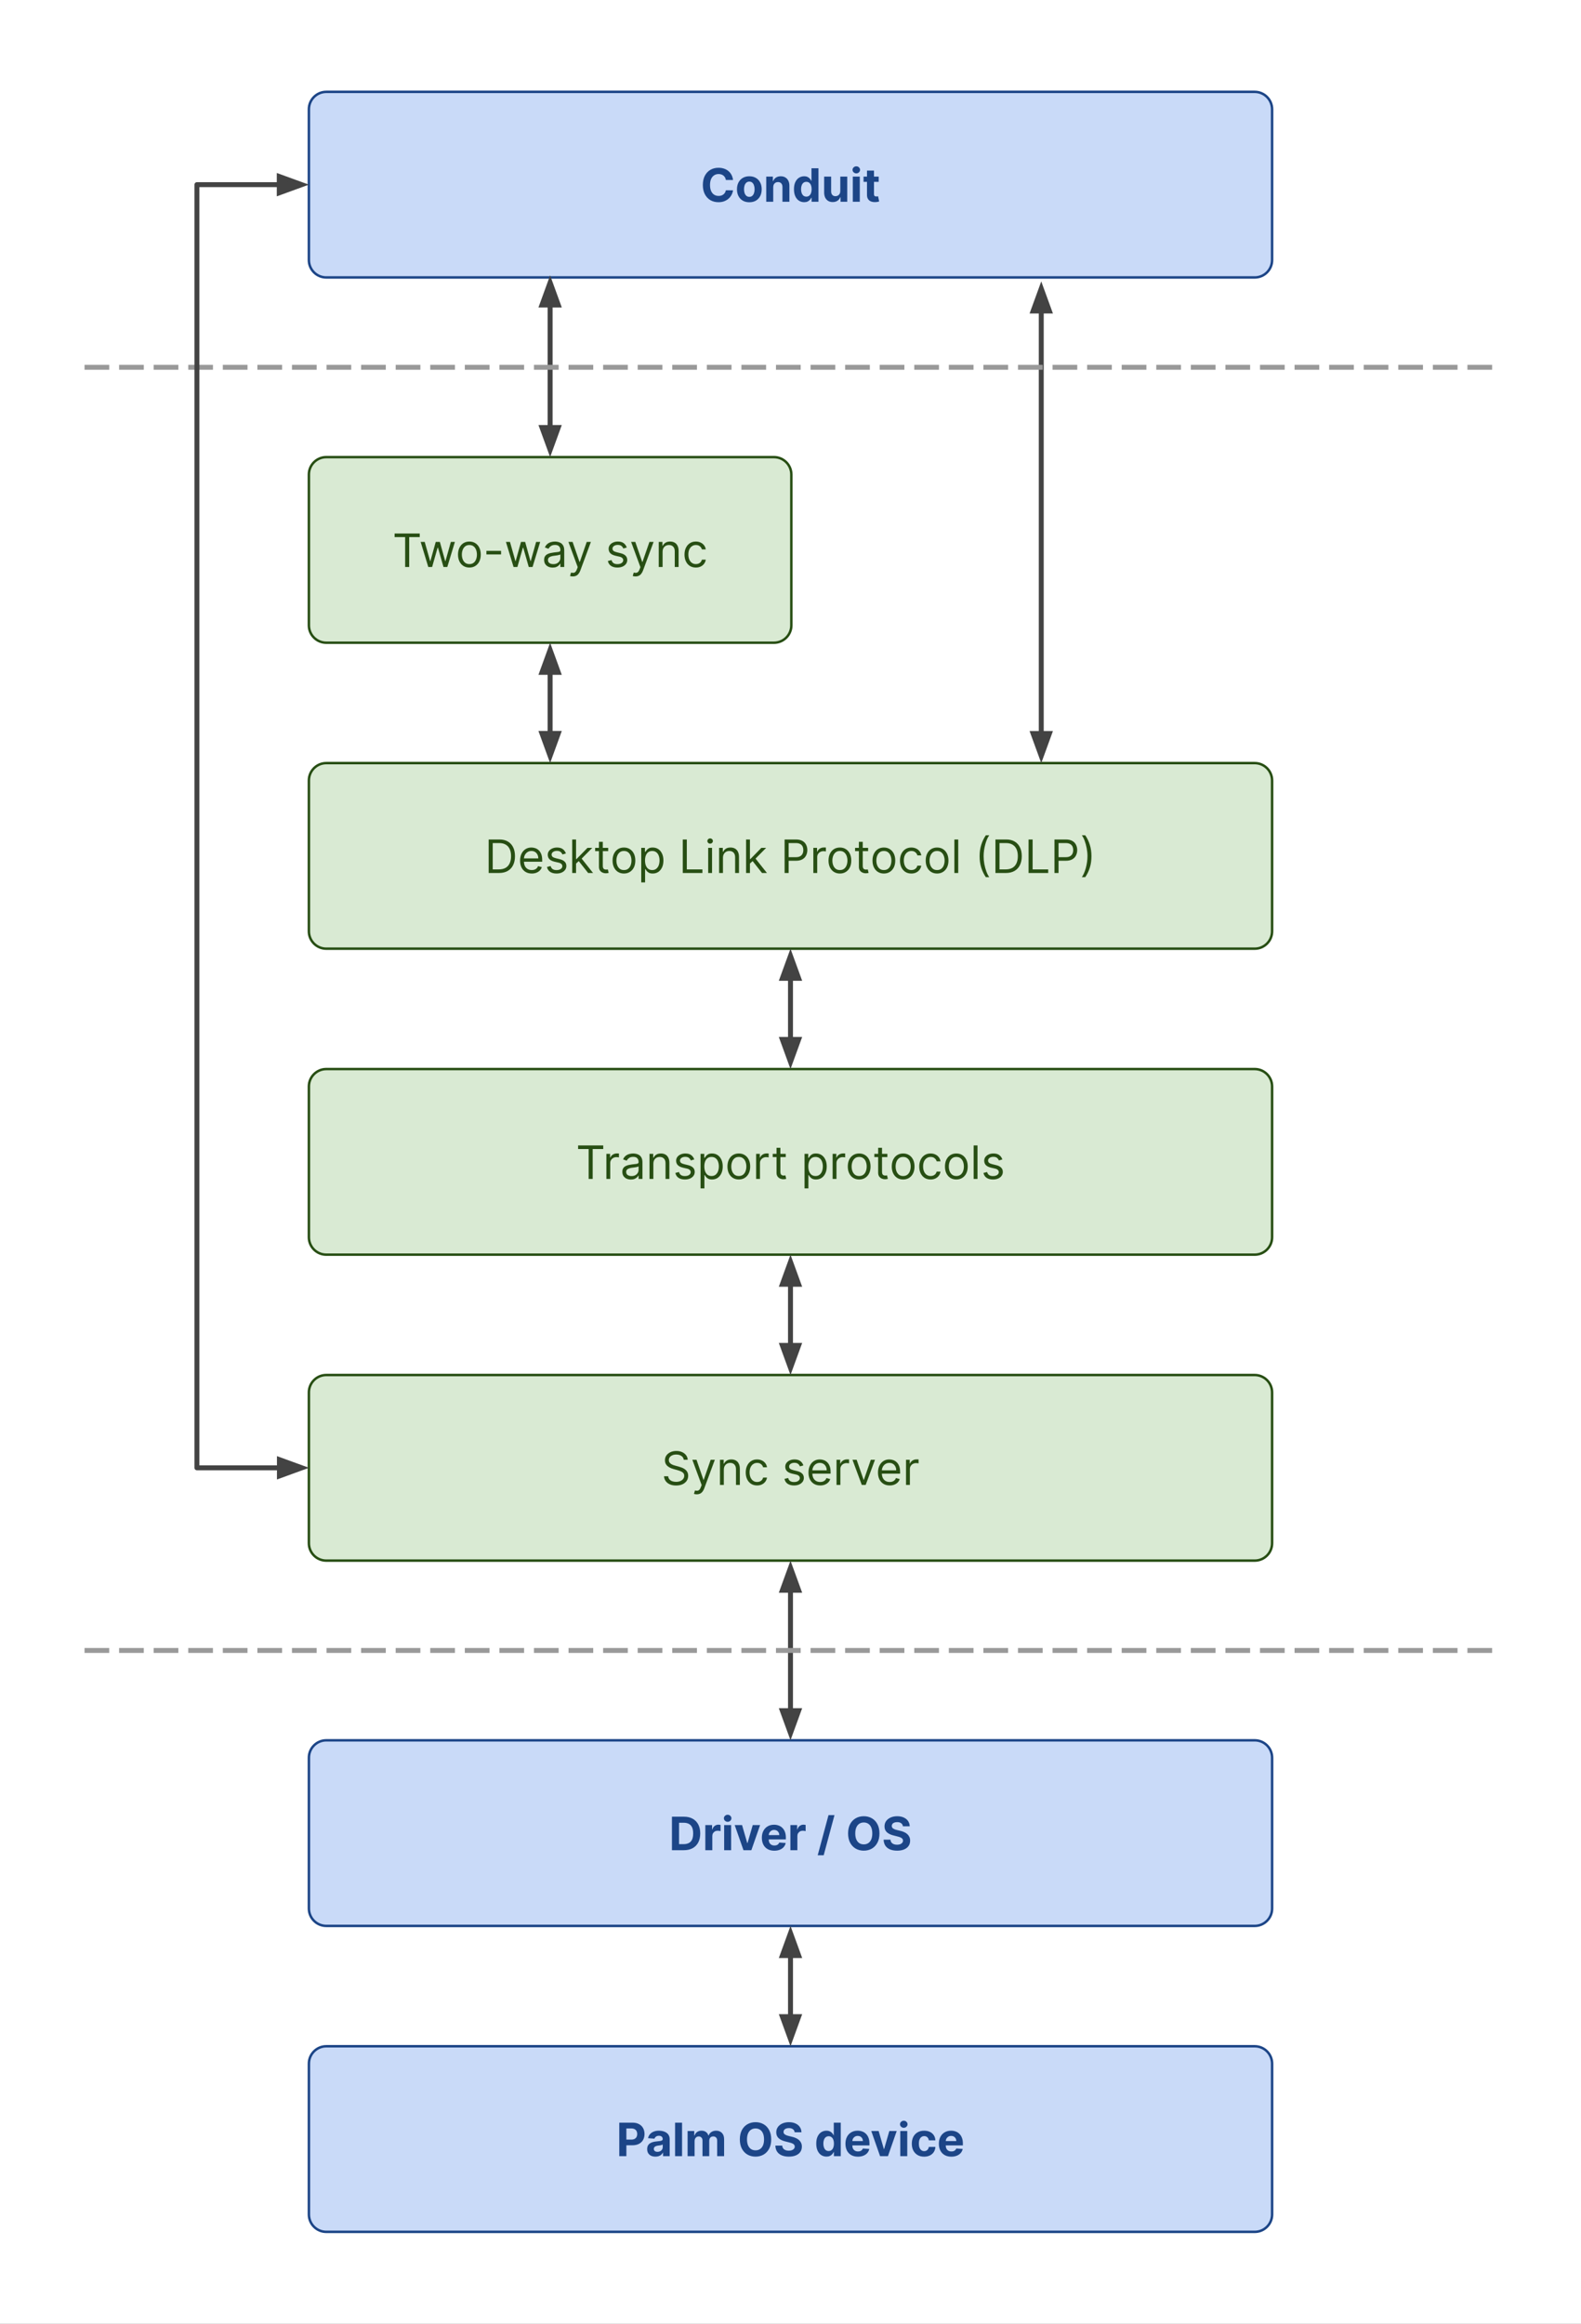 <svg version="1.1" viewBox="0.0 0.0 640.223 940.504" fill="none" stroke="none" stroke-linecap="square" stroke-miterlimit="10" xmlns:xlink="http://www.w3.org/1999/xlink" xmlns="http://www.w3.org/2000/svg"><rect x="0.0" y="0.0" width="640.223" height="940.504" fill="#808080" stroke="none"/><clipPath id="p.0"><path d="m0 0l640.223 0l0 940.504l-640.223 0l0 -940.504z" clip-rule="nonzero"/></clipPath><g clip-path="url(#p.0)"><path fill="#ffffff" d="m0 0l640.223 0l0 940.504l-640.223 0z" fill-rule="evenodd"/><path fill="#d9ead3" d="m125.085 563.569l0 0c0 -3.889 3.153 -7.042 7.042 -7.042l375.963 0c1.868 0 3.659 0.742 4.98 2.063c1.321 1.321 2.063 3.112 2.063 4.98l0 61.034c0 3.889 -3.153 7.042 -7.042 7.042l-375.963 0c-3.889 0 -7.042 -3.153 -7.042 -7.042z" fill-rule="evenodd"/><path stroke="#274e13" stroke-width="1.0" stroke-linejoin="round" stroke-linecap="butt" d="m125.085 563.569l0 0c0 -3.889 3.153 -7.042 7.042 -7.042l375.963 0c1.868 0 3.659 0.742 4.98 2.063c1.321 1.321 2.063 3.112 2.063 4.98l0 61.034c0 3.889 -3.153 7.042 -7.042 7.042l-375.963 0c-3.889 0 -7.042 -3.153 -7.042 -7.042z" fill-rule="evenodd"/><path fill="#274e13" d="m276.886 590.833q-0.125 -1.016 -0.969 -1.562q-0.844 -0.562 -2.078 -0.562q-0.906 0 -1.578 0.297q-0.672 0.281 -1.047 0.797q-0.375 0.516 -0.375 1.156q0 0.547 0.266 0.938q0.266 0.391 0.672 0.641q0.406 0.25 0.859 0.422q0.453 0.156 0.828 0.25l1.375 0.375q0.531 0.141 1.188 0.391q0.656 0.234 1.25 0.656q0.609 0.422 1.0 1.078q0.391 0.656 0.391 1.609q0 1.109 -0.578 2.0q-0.578 0.875 -1.672 1.406q-1.094 0.516 -2.656 0.516q-1.453 0 -2.516 -0.469q-1.062 -0.469 -1.672 -1.312q-0.609 -0.844 -0.688 -1.953l1.688 0q0.078 0.766 0.531 1.266q0.453 0.5 1.141 0.75q0.703 0.234 1.516 0.234q0.938 0 1.688 -0.297q0.75 -0.312 1.188 -0.859q0.438 -0.562 0.438 -1.297q0 -0.688 -0.375 -1.109q-0.375 -0.422 -1.0 -0.688q-0.609 -0.266 -1.328 -0.469l-1.672 -0.469q-1.594 -0.453 -2.516 -1.297q-0.922 -0.859 -0.922 -2.234q0 -1.141 0.609 -1.984q0.625 -0.859 1.672 -1.328q1.047 -0.469 2.344 -0.469q1.312 0 2.328 0.469q1.031 0.469 1.625 1.281q0.609 0.797 0.641 1.828l-1.594 0zm5.274 13.984q-0.391 0 -0.703 -0.062q-0.312 -0.062 -0.438 -0.125l0.406 -1.375q0.562 0.141 1.0 0.094q0.438 -0.031 0.781 -0.375q0.344 -0.344 0.625 -1.125l0.297 -0.797l-3.766 -10.219l1.688 0l2.812 8.109l0.109 0l2.812 -8.109l1.688 0l-4.312 11.656q-0.297 0.781 -0.734 1.297q-0.422 0.531 -1.0 0.781q-0.562 0.25 -1.266 0.25zm10.951 -9.938l0 6.125l-1.562 0l0 -10.172l1.5 0l0 1.578l0.141 0q0.359 -0.766 1.078 -1.234q0.734 -0.484 1.891 -0.484q1.031 0 1.797 0.422q0.781 0.422 1.203 1.281q0.438 0.844 0.438 2.141l0 6.469l-1.562 0l0 -6.359q0 -1.203 -0.625 -1.875q-0.625 -0.672 -1.703 -0.672q-0.75 0 -1.344 0.328q-0.578 0.328 -0.922 0.953q-0.328 0.609 -0.328 1.5zm13.481 6.344q-1.422 0 -2.469 -0.672q-1.031 -0.688 -1.594 -1.875q-0.547 -1.188 -0.547 -2.703q0 -1.547 0.562 -2.734q0.578 -1.203 1.609 -1.875q1.031 -0.672 2.406 -0.672q1.078 0 1.938 0.406q0.859 0.391 1.406 1.109q0.562 0.719 0.688 1.672l-1.562 0q-0.172 -0.703 -0.797 -1.234q-0.609 -0.547 -1.641 -0.547q-0.906 0 -1.594 0.484q-0.688 0.469 -1.078 1.328q-0.375 0.859 -0.375 2.0q0 1.188 0.375 2.062q0.375 0.875 1.062 1.359q0.688 0.484 1.609 0.484q0.609 0 1.109 -0.203q0.5 -0.219 0.844 -0.609q0.344 -0.406 0.484 -0.969l1.562 0q-0.125 0.906 -0.656 1.625q-0.516 0.719 -1.375 1.141q-0.844 0.422 -1.969 0.422zm18.74 -8.109l-1.406 0.391q-0.125 -0.344 -0.391 -0.672q-0.25 -0.344 -0.688 -0.562q-0.438 -0.219 -1.125 -0.219q-0.938 0 -1.562 0.422q-0.609 0.422 -0.609 1.078q0 0.594 0.422 0.938q0.422 0.328 1.328 0.547l1.516 0.375q1.359 0.328 2.031 1.016q0.672 0.672 0.672 1.75q0 0.859 -0.5 1.562q-0.5 0.688 -1.406 1.094q-0.891 0.391 -2.078 0.391q-1.547 0 -2.578 -0.672q-1.016 -0.688 -1.281 -1.984l1.484 -0.375q0.203 0.828 0.797 1.234q0.594 0.406 1.562 0.406q1.094 0 1.734 -0.453q0.641 -0.469 0.641 -1.125q0 -0.531 -0.375 -0.891q-0.359 -0.375 -1.125 -0.547l-1.703 -0.391q-1.391 -0.344 -2.047 -1.031q-0.656 -0.703 -0.656 -1.766q0 -0.859 0.484 -1.516q0.484 -0.656 1.328 -1.031q0.859 -0.391 1.922 -0.391q1.516 0 2.375 0.672q0.875 0.656 1.234 1.75zm6.815 8.109q-1.469 0 -2.547 -0.656q-1.062 -0.656 -1.641 -1.828q-0.562 -1.172 -0.562 -2.75q0 -1.562 0.562 -2.75q0.578 -1.203 1.609 -1.875q1.031 -0.672 2.406 -0.672q0.797 0 1.578 0.266q0.781 0.266 1.406 0.859q0.641 0.594 1.016 1.578q0.375 0.969 0.375 2.391l0 0.656l-7.844 0l0 -1.344l6.266 0q0 -0.859 -0.344 -1.531q-0.344 -0.688 -0.969 -1.078q-0.625 -0.391 -1.484 -0.391q-0.922 0 -1.609 0.469q-0.672 0.453 -1.047 1.188q-0.359 0.734 -0.359 1.578l0 0.906q0 1.141 0.391 1.953q0.406 0.797 1.125 1.219q0.719 0.406 1.672 0.406q0.609 0 1.109 -0.172q0.5 -0.188 0.859 -0.531q0.375 -0.359 0.562 -0.891l1.516 0.422q-0.234 0.766 -0.797 1.344q-0.562 0.578 -1.391 0.906q-0.828 0.328 -1.859 0.328zm6.6 -0.219l0 -10.172l1.5 0l0 1.531l0.109 0q0.281 -0.75 1.0 -1.219q0.734 -0.469 1.656 -0.469q0.172 0 0.422 0q0.266 0 0.391 0.016l0 1.594q-0.078 -0.016 -0.359 -0.062q-0.281 -0.047 -0.594 -0.047q-0.734 0 -1.328 0.312q-0.578 0.312 -0.906 0.859q-0.328 0.531 -0.328 1.219l0 6.438l-1.562 0zm15.574 -10.172l-3.766 10.172l-1.578 0l-3.766 -10.172l1.688 0l2.812 8.109l0.109 0l2.812 -8.109l1.688 0zm5.97 10.391q-1.469 0 -2.547 -0.656q-1.062 -0.656 -1.641 -1.828q-0.562 -1.172 -0.562 -2.75q0 -1.562 0.562 -2.75q0.578 -1.203 1.609 -1.875q1.031 -0.672 2.406 -0.672q0.797 0 1.578 0.266q0.781 0.266 1.406 0.859q0.641 0.594 1.016 1.578q0.375 0.969 0.375 2.391l0 0.656l-7.844 0l0 -1.344l6.266 0q0 -0.859 -0.344 -1.531q-0.344 -0.688 -0.969 -1.078q-0.625 -0.391 -1.484 -0.391q-0.922 0 -1.609 0.469q-0.672 0.453 -1.047 1.188q-0.359 0.734 -0.359 1.578l0 0.906q0 1.141 0.391 1.953q0.406 0.797 1.125 1.219q0.719 0.406 1.672 0.406q0.609 0 1.109 -0.172q0.5 -0.188 0.859 -0.531q0.375 -0.359 0.562 -0.891l1.516 0.422q-0.234 0.766 -0.797 1.344q-0.562 0.578 -1.391 0.906q-0.828 0.328 -1.859 0.328zm6.6 -0.219l0 -10.172l1.5 0l0 1.531l0.109 0q0.281 -0.75 1.0 -1.219q0.734 -0.469 1.656 -0.469q0.172 0 0.422 0q0.266 0 0.391 0.016l0 1.594q-0.078 -0.016 -0.359 -0.062q-0.281 -0.047 -0.594 -0.047q-0.734 0 -1.328 0.312q-0.578 0.312 -0.906 0.859q-0.328 0.531 -0.328 1.219l0 6.438l-1.562 0z" fill-rule="nonzero"/><path fill="#d9ead3" d="m125.085 439.733l0 0c0 -3.889 3.153 -7.042 7.042 -7.042l375.963 0c1.868 0 3.659 0.742 4.98 2.063c1.321 1.321 2.063 3.112 2.063 4.98l0 61.033c0 3.889 -3.153 7.042 -7.042 7.042l-375.963 0c-3.889 0 -7.042 -3.153 -7.042 -7.042z" fill-rule="evenodd"/><path stroke="#274e13" stroke-width="1.0" stroke-linejoin="round" stroke-linecap="butt" d="m125.085 439.733l0 0c0 -3.889 3.153 -7.042 7.042 -7.042l375.963 0c1.868 0 3.659 0.742 4.98 2.063c1.321 1.321 2.063 3.112 2.063 4.98l0 61.033c0 3.889 -3.153 7.042 -7.042 7.042l-375.963 0c-3.889 0 -7.042 -3.153 -7.042 -7.042z" fill-rule="evenodd"/><path fill="#274e13" d="m234.106 465.06l0 -1.453l10.172 0l0 1.453l-4.266 0l0 12.109l-1.641 0l0 -12.109l-4.266 0zm11.449 12.109l0 -10.172l1.5 0l0 1.531l0.109 0q0.281 -0.75 1.0 -1.219q0.734 -0.469 1.656 -0.469q0.172 0 0.422 0q0.266 0 0.391 0.016l0 1.594q-0.078 -0.016 -0.359 -0.062q-0.281 -0.047 -0.594 -0.047q-0.734 0 -1.328 0.312q-0.578 0.312 -0.906 0.859q-0.328 0.531 -0.328 1.219l0 6.438l-1.562 0zm9.928 0.234q-0.969 0 -1.766 -0.359q-0.781 -0.375 -1.25 -1.062q-0.453 -0.703 -0.453 -1.703q0 -0.875 0.344 -1.422q0.344 -0.547 0.922 -0.859q0.578 -0.312 1.266 -0.469q0.703 -0.156 1.422 -0.25q0.922 -0.109 1.5 -0.172q0.578 -0.062 0.844 -0.219q0.281 -0.156 0.281 -0.531l0 -0.047q0 -0.984 -0.547 -1.531q-0.531 -0.547 -1.609 -0.547q-1.109 0 -1.75 0.5q-0.641 0.484 -0.891 1.047l-1.484 -0.531q0.391 -0.922 1.047 -1.438q0.672 -0.531 1.469 -0.734q0.797 -0.219 1.562 -0.219q0.484 0 1.125 0.125q0.641 0.109 1.234 0.469q0.609 0.359 1.0 1.078q0.406 0.719 0.406 1.938l0 6.703l-1.562 0l0 -1.375l-0.078 0q-0.172 0.328 -0.547 0.703q-0.359 0.375 -0.984 0.641q-0.609 0.266 -1.5 0.266zm0.25 -1.406q0.922 0 1.562 -0.359q0.641 -0.359 0.969 -0.938q0.328 -0.578 0.328 -1.219l0 -1.422q-0.109 0.109 -0.453 0.219q-0.328 0.094 -0.766 0.156q-0.422 0.062 -0.828 0.125q-0.406 0.047 -0.656 0.078q-0.609 0.078 -1.141 0.266q-0.531 0.172 -0.859 0.516q-0.312 0.344 -0.312 0.938q0 0.812 0.609 1.234q0.609 0.406 1.547 0.406zm8.849 -4.953l0 6.125l-1.562 0l0 -10.172l1.5 0l0 1.578l0.141 0q0.359 -0.766 1.078 -1.234q0.734 -0.484 1.891 -0.484q1.031 0 1.797 0.422q0.781 0.422 1.203 1.281q0.438 0.844 0.438 2.141l0 6.469l-1.562 0l0 -6.359q0 -1.203 -0.625 -1.875q-0.625 -0.672 -1.703 -0.672q-0.75 0 -1.344 0.328q-0.578 0.328 -0.922 0.953q-0.328 0.609 -0.328 1.5zm16.559 -1.766l-1.406 0.391q-0.125 -0.344 -0.391 -0.672q-0.25 -0.344 -0.688 -0.562q-0.438 -0.219 -1.125 -0.219q-0.938 0 -1.562 0.422q-0.609 0.422 -0.609 1.078q0 0.594 0.422 0.938q0.422 0.328 1.328 0.547l1.516 0.375q1.359 0.328 2.031 1.016q0.672 0.672 0.672 1.75q0 0.859 -0.5 1.562q-0.5 0.688 -1.406 1.094q-0.891 0.391 -2.078 0.391q-1.547 0 -2.578 -0.672q-1.016 -0.688 -1.281 -1.984l1.484 -0.375q0.203 0.828 0.797 1.234q0.594 0.406 1.562 0.406q1.094 0 1.734 -0.453q0.641 -0.469 0.641 -1.125q0 -0.531 -0.375 -0.891q-0.359 -0.375 -1.125 -0.547l-1.703 -0.391q-1.391 -0.344 -2.047 -1.031q-0.656 -0.703 -0.656 -1.766q0 -0.859 0.484 -1.516q0.484 -0.656 1.328 -1.031q0.859 -0.391 1.922 -0.391q1.516 0 2.375 0.672q0.875 0.656 1.234 1.75zm2.549 11.703l0 -13.984l1.5 0l0 1.609l0.188 0q0.172 -0.266 0.484 -0.672q0.312 -0.422 0.891 -0.75q0.578 -0.328 1.562 -0.328q1.297 0 2.266 0.641q0.984 0.641 1.531 1.828q0.562 1.172 0.562 2.781q0 1.625 -0.562 2.812q-0.547 1.172 -1.516 1.828q-0.969 0.641 -2.25 0.641q-0.984 0 -1.578 -0.328q-0.578 -0.328 -0.906 -0.75q-0.312 -0.422 -0.484 -0.703l-0.125 0l0 5.375l-1.562 0zm1.531 -8.906q0 1.156 0.328 2.047q0.344 0.875 0.984 1.375q0.656 0.484 1.609 0.484q0.969 0 1.625 -0.516q0.672 -0.531 1.0 -1.406q0.328 -0.891 0.328 -1.984q0 -1.062 -0.328 -1.922q-0.312 -0.875 -0.984 -1.375q-0.656 -0.516 -1.641 -0.516q-0.969 0 -1.625 0.484q-0.641 0.484 -0.969 1.344q-0.328 0.844 -0.328 1.984zm13.963 5.312q-1.375 0 -2.422 -0.656q-1.031 -0.656 -1.609 -1.828q-0.578 -1.188 -0.578 -2.766q0 -1.594 0.578 -2.781q0.578 -1.188 1.609 -1.844q1.047 -0.656 2.422 -0.656q1.375 0 2.406 0.656q1.047 0.656 1.625 1.844q0.578 1.188 0.578 2.781q0 1.578 -0.578 2.766q-0.578 1.172 -1.625 1.828q-1.031 0.656 -2.406 0.656zm0 -1.406q1.047 0 1.719 -0.531q0.688 -0.547 1.0 -1.422q0.328 -0.875 0.328 -1.891q0 -1.031 -0.328 -1.906q-0.312 -0.875 -1.0 -1.422q-0.672 -0.547 -1.719 -0.547q-1.047 0 -1.719 0.547q-0.672 0.547 -1.0 1.422q-0.328 0.875 -0.328 1.906q0 1.016 0.328 1.891q0.328 0.875 1.0 1.422q0.672 0.531 1.719 0.531zm7.005 1.188l0 -10.172l1.5 0l0 1.531l0.109 0q0.281 -0.75 1.0 -1.219q0.734 -0.469 1.656 -0.469q0.172 0 0.422 0q0.266 0 0.391 0.016l0 1.594q-0.078 -0.016 -0.359 -0.062q-0.281 -0.047 -0.594 -0.047q-0.734 0 -1.328 0.312q-0.578 0.312 -0.906 0.859q-0.328 0.531 -0.328 1.219l0 6.438l-1.562 0zm12.001 -10.172l0 1.328l-5.281 0l0 -1.328l5.281 0zm-3.734 -2.438l1.562 0l0 9.688q0 0.672 0.188 1.0q0.203 0.328 0.5 0.438q0.312 0.109 0.656 0.109q0.266 0 0.422 -0.031q0.172 -0.031 0.266 -0.047l0.328 1.406q-0.156 0.047 -0.453 0.109q-0.281 0.062 -0.719 0.062q-0.656 0 -1.297 -0.281q-0.625 -0.281 -1.047 -0.859q-0.406 -0.594 -0.406 -1.469l0 -10.125zm11.344 16.422l0 -13.984l1.5 0l0 1.609l0.188 0q0.172 -0.266 0.484 -0.672q0.312 -0.422 0.891 -0.75q0.578 -0.328 1.562 -0.328q1.297 0 2.266 0.641q0.984 0.641 1.531 1.828q0.562 1.172 0.562 2.781q0 1.625 -0.562 2.812q-0.547 1.172 -1.516 1.828q-0.969 0.641 -2.25 0.641q-0.984 0 -1.578 -0.328q-0.578 -0.328 -0.906 -0.75q-0.312 -0.422 -0.484 -0.703l-0.125 0l0 5.375l-1.562 0zm1.531 -8.906q0 1.156 0.328 2.047q0.344 0.875 0.984 1.375q0.656 0.484 1.609 0.484q0.969 0 1.625 -0.516q0.672 -0.531 1.0 -1.406q0.328 -0.891 0.328 -1.984q0 -1.062 -0.328 -1.922q-0.312 -0.875 -0.984 -1.375q-0.656 -0.516 -1.641 -0.516q-0.969 0 -1.625 0.484q-0.641 0.484 -0.969 1.344q-0.328 0.844 -0.328 1.984zm9.838 5.094l0 -10.172l1.5 0l0 1.531l0.109 0q0.281 -0.75 1.0 -1.219q0.734 -0.469 1.656 -0.469q0.172 0 0.422 0q0.266 0 0.391 0.016l0 1.594q-0.078 -0.016 -0.359 -0.062q-0.281 -0.047 -0.594 -0.047q-0.734 0 -1.328 0.312q-0.578 0.312 -0.906 0.859q-0.328 0.531 -0.328 1.219l0 6.438l-1.562 0zm10.75 0.219q-1.375 0 -2.422 -0.656q-1.031 -0.656 -1.609 -1.828q-0.578 -1.188 -0.578 -2.766q0 -1.594 0.578 -2.781q0.578 -1.188 1.609 -1.844q1.047 -0.656 2.422 -0.656q1.375 0 2.406 0.656q1.047 0.656 1.625 1.844q0.578 1.188 0.578 2.781q0 1.578 -0.578 2.766q-0.578 1.172 -1.625 1.828q-1.031 0.656 -2.406 0.656zm0 -1.406q1.047 0 1.719 -0.531q0.688 -0.547 1.0 -1.422q0.328 -0.875 0.328 -1.891q0 -1.031 -0.328 -1.906q-0.312 -0.875 -1.0 -1.422q-0.672 -0.547 -1.719 -0.547q-1.047 0 -1.719 0.547q-0.672 0.547 -1.0 1.422q-0.328 0.875 -0.328 1.906q0 1.016 0.328 1.891q0.328 0.875 1.0 1.422q0.672 0.531 1.719 0.531zm11.427 -8.984l0 1.328l-5.281 0l0 -1.328l5.281 0zm-3.734 -2.438l1.562 0l0 9.688q0 0.672 0.188 1.0q0.203 0.328 0.5 0.438q0.312 0.109 0.656 0.109q0.266 0 0.422 -0.031q0.172 -0.031 0.266 -0.047l0.328 1.406q-0.156 0.047 -0.453 0.109q-0.281 0.062 -0.719 0.062q-0.656 0 -1.297 -0.281q-0.625 -0.281 -1.047 -0.859q-0.406 -0.594 -0.406 -1.469l0 -10.125zm10.116 12.828q-1.375 0 -2.422 -0.656q-1.031 -0.656 -1.609 -1.828q-0.578 -1.188 -0.578 -2.766q0 -1.594 0.578 -2.781q0.578 -1.188 1.609 -1.844q1.047 -0.656 2.422 -0.656q1.375 0 2.406 0.656q1.047 0.656 1.625 1.844q0.578 1.188 0.578 2.781q0 1.578 -0.578 2.766q-0.578 1.172 -1.625 1.828q-1.031 0.656 -2.406 0.656zm0 -1.406q1.047 0 1.719 -0.531q0.688 -0.547 1.0 -1.422q0.328 -0.875 0.328 -1.891q0 -1.031 -0.328 -1.906q-0.312 -0.875 -1.0 -1.422q-0.672 -0.547 -1.719 -0.547q-1.047 0 -1.719 0.547q-0.672 0.547 -1.0 1.422q-0.328 0.875 -0.328 1.906q0 1.016 0.328 1.891q0.328 0.875 1.0 1.422q0.672 0.531 1.719 0.531zm11.13 1.406q-1.422 0 -2.469 -0.672q-1.031 -0.688 -1.594 -1.875q-0.547 -1.188 -0.547 -2.703q0 -1.547 0.562 -2.734q0.578 -1.203 1.609 -1.875q1.031 -0.672 2.406 -0.672q1.078 0 1.938 0.406q0.859 0.391 1.406 1.109q0.562 0.719 0.688 1.672l-1.562 0q-0.172 -0.703 -0.797 -1.234q-0.609 -0.547 -1.641 -0.547q-0.906 0 -1.594 0.484q-0.688 0.469 -1.078 1.328q-0.375 0.859 -0.375 2.0q0 1.188 0.375 2.062q0.375 0.875 1.062 1.359q0.688 0.484 1.609 0.484q0.609 0 1.109 -0.203q0.5 -0.219 0.844 -0.609q0.344 -0.406 0.484 -0.969l1.562 0q-0.125 0.906 -0.656 1.625q-0.516 0.719 -1.375 1.141q-0.844 0.422 -1.969 0.422zm10.415 0q-1.375 0 -2.422 -0.656q-1.031 -0.656 -1.609 -1.828q-0.578 -1.188 -0.578 -2.766q0 -1.594 0.578 -2.781q0.578 -1.188 1.609 -1.844q1.047 -0.656 2.422 -0.656q1.375 0 2.406 0.656q1.047 0.656 1.625 1.844q0.578 1.188 0.578 2.781q0 1.578 -0.578 2.766q-0.578 1.172 -1.625 1.828q-1.031 0.656 -2.406 0.656zm0 -1.406q1.047 0 1.719 -0.531q0.688 -0.547 1.0 -1.422q0.328 -0.875 0.328 -1.891q0 -1.031 -0.328 -1.906q-0.312 -0.875 -1.0 -1.422q-0.672 -0.547 -1.719 -0.547q-1.047 0 -1.719 0.547q-0.672 0.547 -1.0 1.422q-0.328 0.875 -0.328 1.906q0 1.016 0.328 1.891q0.328 0.875 1.0 1.422q0.672 0.531 1.719 0.531zm8.568 -12.375l0 13.562l-1.562 0l0 -13.562l1.562 0zm10.066 5.672l-1.406 0.391q-0.125 -0.344 -0.391 -0.672q-0.25 -0.344 -0.688 -0.562q-0.438 -0.219 -1.125 -0.219q-0.938 0 -1.562 0.422q-0.609 0.422 -0.609 1.078q0 0.594 0.422 0.938q0.422 0.328 1.328 0.547l1.516 0.375q1.359 0.328 2.031 1.016q0.672 0.672 0.672 1.75q0 0.859 -0.5 1.562q-0.5 0.688 -1.406 1.094q-0.891 0.391 -2.078 0.391q-1.547 0 -2.578 -0.672q-1.016 -0.688 -1.281 -1.984l1.484 -0.375q0.203 0.828 0.797 1.234q0.594 0.406 1.562 0.406q1.094 0 1.734 -0.453q0.641 -0.469 0.641 -1.125q0 -0.531 -0.375 -0.891q-0.359 -0.375 -1.125 -0.547l-1.703 -0.391q-1.391 -0.344 -2.047 -1.031q-0.656 -0.703 -0.656 -1.766q0 -0.859 0.484 -1.516q0.484 -0.656 1.328 -1.031q0.859 -0.391 1.922 -0.391q1.516 0 2.375 0.672q0.875 0.656 1.234 1.75z" fill-rule="nonzero"/><path fill="#d9ead3" d="m125.085 315.897l0 0c0 -3.889 3.153 -7.042 7.042 -7.042l375.963 0c1.868 0 3.659 0.742 4.98 2.063c1.321 1.321 2.063 3.112 2.063 4.98l0 61.033c0 3.889 -3.153 7.042 -7.042 7.042l-375.963 0c-3.889 0 -7.042 -3.153 -7.042 -7.042z" fill-rule="evenodd"/><path stroke="#274e13" stroke-width="1.0" stroke-linejoin="round" stroke-linecap="butt" d="m125.085 315.897l0 0c0 -3.889 3.153 -7.042 7.042 -7.042l375.963 0c1.868 0 3.659 0.742 4.98 2.063c1.321 1.321 2.063 3.112 2.063 4.98l0 61.033c0 3.889 -3.153 7.042 -7.042 7.042l-375.963 0c-3.889 0 -7.042 -3.153 -7.042 -7.042z" fill-rule="evenodd"/><path fill="#274e13" d="m202.073 353.333l-4.188 0l0 -13.562l4.375 0q1.969 0 3.375 0.812q1.406 0.812 2.156 2.328q0.75 1.5 0.75 3.609q0 2.125 -0.766 3.656q-0.75 1.516 -2.203 2.344q-1.438 0.812 -3.5 0.812zm-2.547 -1.453l2.438 0q1.688 0 2.797 -0.641q1.109 -0.656 1.641 -1.859q0.547 -1.203 0.547 -2.859q0 -1.641 -0.531 -2.828q-0.531 -1.188 -1.609 -1.828q-1.062 -0.641 -2.656 -0.641l-2.625 0l0 10.656zm15.831 1.672q-1.469 0 -2.547 -0.656q-1.062 -0.656 -1.641 -1.828q-0.562 -1.172 -0.562 -2.75q0 -1.562 0.562 -2.75q0.578 -1.203 1.609 -1.875q1.031 -0.672 2.406 -0.672q0.797 0 1.578 0.266q0.781 0.266 1.406 0.859q0.641 0.594 1.016 1.578q0.375 0.969 0.375 2.391l0 0.656l-7.844 0l0 -1.344l6.266 0q0 -0.859 -0.344 -1.531q-0.344 -0.688 -0.969 -1.078q-0.625 -0.391 -1.484 -0.391q-0.922 0 -1.609 0.469q-0.672 0.453 -1.047 1.188q-0.359 0.734 -0.359 1.578l0 0.906q0 1.141 0.391 1.953q0.406 0.797 1.125 1.219q0.719 0.406 1.672 0.406q0.609 0 1.109 -0.172q0.5 -0.188 0.859 -0.531q0.375 -0.359 0.562 -0.891l1.516 0.422q-0.234 0.766 -0.797 1.344q-0.562 0.578 -1.391 0.906q-0.828 0.328 -1.859 0.328zm13.803 -8.109l-1.406 0.391q-0.125 -0.344 -0.391 -0.672q-0.25 -0.344 -0.688 -0.562q-0.438 -0.219 -1.125 -0.219q-0.938 0 -1.562 0.422q-0.609 0.422 -0.609 1.078q0 0.594 0.422 0.938q0.422 0.328 1.328 0.547l1.516 0.375q1.359 0.328 2.031 1.016q0.672 0.672 0.672 1.75q0 0.859 -0.5 1.562q-0.5 0.688 -1.406 1.094q-0.891 0.391 -2.078 0.391q-1.547 0 -2.578 -0.672q-1.016 -0.688 -1.281 -1.984l1.484 -0.375q0.203 0.828 0.797 1.234q0.594 0.406 1.562 0.406q1.094 0 1.734 -0.453q0.641 -0.469 0.641 -1.125q0 -0.531 -0.375 -0.891q-0.359 -0.375 -1.125 -0.547l-1.703 -0.391q-1.391 -0.344 -2.047 -1.031q-0.656 -0.703 -0.656 -1.766q0 -0.859 0.484 -1.516q0.484 -0.656 1.328 -1.031q0.859 -0.391 1.922 -0.391q1.516 0 2.375 0.672q0.875 0.656 1.234 1.75zm4.002 4.188l-0.031 -1.938l0.328 0l4.438 -4.531l1.938 0l-4.734 4.797l-0.141 0l-1.797 1.672zm-1.453 3.703l0 -13.562l1.562 0l0 13.562l-1.562 0zm6.453 0l-3.969 -5.031l1.109 -1.094l4.859 6.125l-2.0 0zm8.119 -10.172l0 1.328l-5.281 0l0 -1.328l5.281 0zm-3.734 -2.438l1.562 0l0 9.688q0 0.672 0.188 1.0q0.203 0.328 0.5 0.438q0.312 0.109 0.656 0.109q0.266 0 0.422 -0.031q0.172 -0.031 0.266 -0.047l0.328 1.406q-0.156 0.047 -0.453 0.109q-0.281 0.062 -0.719 0.062q-0.656 0 -1.297 -0.281q-0.625 -0.281 -1.047 -0.859q-0.406 -0.594 -0.406 -1.469l0 -10.125zm10.116 12.828q-1.375 0 -2.422 -0.656q-1.031 -0.656 -1.609 -1.828q-0.578 -1.188 -0.578 -2.766q0 -1.594 0.578 -2.781q0.578 -1.188 1.609 -1.844q1.047 -0.656 2.422 -0.656q1.375 0 2.406 0.656q1.047 0.656 1.625 1.844q0.578 1.188 0.578 2.781q0 1.578 -0.578 2.766q-0.578 1.172 -1.625 1.828q-1.031 0.656 -2.406 0.656zm0 -1.406q1.047 0 1.719 -0.531q0.688 -0.547 1.0 -1.422q0.328 -0.875 0.328 -1.891q0 -1.031 -0.328 -1.906q-0.312 -0.875 -1.0 -1.422q-0.672 -0.547 -1.719 -0.547q-1.047 0 -1.719 0.547q-0.672 0.547 -1.0 1.422q-0.328 0.875 -0.328 1.906q0 1.016 0.328 1.891q0.328 0.875 1.0 1.422q0.672 0.531 1.719 0.531zm7.005 5.0l0 -13.984l1.5 0l0 1.609l0.188 0q0.172 -0.266 0.484 -0.672q0.312 -0.422 0.891 -0.75q0.578 -0.328 1.562 -0.328q1.297 0 2.266 0.641q0.984 0.641 1.531 1.828q0.562 1.172 0.562 2.781q0 1.625 -0.562 2.812q-0.547 1.172 -1.516 1.828q-0.969 0.641 -2.25 0.641q-0.984 0 -1.578 -0.328q-0.578 -0.328 -0.906 -0.75q-0.312 -0.422 -0.484 -0.703l-0.125 0l0 5.375l-1.562 0zm1.531 -8.906q0 1.156 0.328 2.047q0.344 0.875 0.984 1.375q0.656 0.484 1.609 0.484q0.969 0 1.625 -0.516q0.672 -0.531 1.0 -1.406q0.328 -0.891 0.328 -1.984q0 -1.062 -0.328 -1.922q-0.312 -0.875 -0.984 -1.375q-0.656 -0.516 -1.641 -0.516q-0.969 0 -1.625 0.484q-0.641 0.484 -0.969 1.344q-0.328 0.844 -0.328 1.984zm15.288 5.094l0 -13.562l1.641 0l0 12.109l6.312 0l0 1.453l-7.953 0zm10.291 0l0 -10.172l1.562 0l0 10.172l-1.562 0zm0.781 -11.875q-0.453 0 -0.781 -0.312q-0.328 -0.312 -0.328 -0.75q0 -0.438 0.328 -0.75q0.328 -0.312 0.781 -0.312q0.469 0 0.797 0.312q0.328 0.312 0.328 0.75q0 0.438 -0.328 0.75q-0.328 0.312 -0.797 0.312zm5.207 5.75l0 6.125l-1.562 0l0 -10.172l1.5 0l0 1.578l0.141 0q0.359 -0.766 1.078 -1.234q0.734 -0.484 1.891 -0.484q1.031 0 1.797 0.422q0.781 0.422 1.203 1.281q0.438 0.844 0.438 2.141l0 6.469l-1.562 0l0 -6.359q0 -1.203 -0.625 -1.875q-0.625 -0.672 -1.703 -0.672q-0.75 0 -1.344 0.328q-0.578 0.328 -0.922 0.953q-0.328 0.609 -0.328 1.5zm10.809 2.422l-0.031 -1.938l0.328 0l4.438 -4.531l1.938 0l-4.734 4.797l-0.141 0l-1.797 1.672zm-1.453 3.703l0 -13.562l1.562 0l0 13.562l-1.562 0zm6.453 0l-3.969 -5.031l1.109 -1.094l4.859 6.125l-2.0 0zm9.147 0l0 -13.562l4.594 0q1.594 0 2.609 0.578q1.016 0.562 1.5 1.547q0.5 0.969 0.5 2.156q0 1.203 -0.5 2.188q-0.484 0.984 -1.5 1.562q-1.0 0.578 -2.594 0.578l-3.281 0l0 -1.453l3.234 0q1.094 0 1.75 -0.375q0.672 -0.391 0.969 -1.031q0.297 -0.641 0.297 -1.469q0 -0.812 -0.297 -1.453q-0.297 -0.641 -0.969 -1.0q-0.672 -0.375 -1.781 -0.375l-2.891 0l0 12.109l-1.641 0zm11.643 0l0 -10.172l1.5 0l0 1.531l0.109 0q0.281 -0.75 1.0 -1.219q0.734 -0.469 1.656 -0.469q0.172 0 0.422 0q0.266 0 0.391 0.016l0 1.594q-0.078 -0.016 -0.359 -0.062q-0.281 -0.047 -0.594 -0.047q-0.734 0 -1.328 0.312q-0.578 0.312 -0.906 0.859q-0.328 0.531 -0.328 1.219l0 6.438l-1.562 0zm10.75 0.219q-1.375 0 -2.422 -0.656q-1.031 -0.656 -1.609 -1.828q-0.578 -1.188 -0.578 -2.766q0 -1.594 0.578 -2.781q0.578 -1.188 1.609 -1.844q1.047 -0.656 2.422 -0.656q1.375 0 2.406 0.656q1.047 0.656 1.625 1.844q0.578 1.188 0.578 2.781q0 1.578 -0.578 2.766q-0.578 1.172 -1.625 1.828q-1.031 0.656 -2.406 0.656zm0 -1.406q1.047 0 1.719 -0.531q0.688 -0.547 1.0 -1.422q0.328 -0.875 0.328 -1.891q0 -1.031 -0.328 -1.906q-0.312 -0.875 -1.0 -1.422q-0.672 -0.547 -1.719 -0.547q-1.047 0 -1.719 0.547q-0.672 0.547 -1.0 1.422q-0.328 0.875 -0.328 1.906q0 1.016 0.328 1.891q0.328 0.875 1.0 1.422q0.672 0.531 1.719 0.531zm11.427 -8.984l0 1.328l-5.281 0l0 -1.328l5.281 0zm-3.734 -2.438l1.562 0l0 9.688q0 0.672 0.188 1.0q0.203 0.328 0.5 0.438q0.312 0.109 0.656 0.109q0.266 0 0.422 -0.031q0.172 -0.031 0.266 -0.047l0.328 1.406q-0.156 0.047 -0.453 0.109q-0.281 0.062 -0.719 0.062q-0.656 0 -1.297 -0.281q-0.625 -0.281 -1.047 -0.859q-0.406 -0.594 -0.406 -1.469l0 -10.125zm10.116 12.828q-1.375 0 -2.422 -0.656q-1.031 -0.656 -1.609 -1.828q-0.578 -1.188 -0.578 -2.766q0 -1.594 0.578 -2.781q0.578 -1.188 1.609 -1.844q1.047 -0.656 2.422 -0.656q1.375 0 2.406 0.656q1.047 0.656 1.625 1.844q0.578 1.188 0.578 2.781q0 1.578 -0.578 2.766q-0.578 1.172 -1.625 1.828q-1.031 0.656 -2.406 0.656zm0 -1.406q1.047 0 1.719 -0.531q0.688 -0.547 1.0 -1.422q0.328 -0.875 0.328 -1.891q0 -1.031 -0.328 -1.906q-0.312 -0.875 -1.0 -1.422q-0.672 -0.547 -1.719 -0.547q-1.047 0 -1.719 0.547q-0.672 0.547 -1.0 1.422q-0.328 0.875 -0.328 1.906q0 1.016 0.328 1.891q0.328 0.875 1.0 1.422q0.672 0.531 1.719 0.531zm11.13 1.406q-1.422 0 -2.469 -0.672q-1.031 -0.688 -1.594 -1.875q-0.547 -1.188 -0.547 -2.703q0 -1.547 0.562 -2.734q0.578 -1.203 1.609 -1.875q1.031 -0.672 2.406 -0.672q1.078 0 1.938 0.406q0.859 0.391 1.406 1.109q0.562 0.719 0.688 1.672l-1.562 0q-0.172 -0.703 -0.797 -1.234q-0.609 -0.547 -1.641 -0.547q-0.906 0 -1.594 0.484q-0.688 0.469 -1.078 1.328q-0.375 0.859 -0.375 2.0q0 1.188 0.375 2.062q0.375 0.875 1.062 1.359q0.688 0.484 1.609 0.484q0.609 0 1.109 -0.203q0.5 -0.219 0.844 -0.609q0.344 -0.406 0.484 -0.969l1.562 0q-0.125 0.906 -0.656 1.625q-0.516 0.719 -1.375 1.141q-0.844 0.422 -1.969 0.422zm10.415 0q-1.375 0 -2.422 -0.656q-1.031 -0.656 -1.609 -1.828q-0.578 -1.188 -0.578 -2.766q0 -1.594 0.578 -2.781q0.578 -1.188 1.609 -1.844q1.047 -0.656 2.422 -0.656q1.375 0 2.406 0.656q1.047 0.656 1.625 1.844q0.578 1.188 0.578 2.781q0 1.578 -0.578 2.766q-0.578 1.172 -1.625 1.828q-1.031 0.656 -2.406 0.656zm0 -1.406q1.047 0 1.719 -0.531q0.688 -0.547 1.0 -1.422q0.328 -0.875 0.328 -1.891q0 -1.031 -0.328 -1.906q-0.312 -0.875 -1.0 -1.422q-0.672 -0.547 -1.719 -0.547q-1.047 0 -1.719 0.547q-0.672 0.547 -1.0 1.422q-0.328 0.875 -0.328 1.906q0 1.016 0.328 1.891q0.328 0.875 1.0 1.422q0.672 0.531 1.719 0.531zm8.568 -12.375l0 13.562l-1.562 0l0 -13.562l1.562 0zm8.657 6.781q0 -2.516 0.656 -4.609q0.656 -2.109 1.859 -3.875l1.391 0q-0.484 0.656 -0.906 1.609q-0.406 0.953 -0.719 2.109q-0.312 1.141 -0.484 2.359q-0.172 1.219 -0.172 2.406q0 1.578 0.297 3.203q0.312 1.609 0.828 3.0q0.516 1.391 1.156 2.266l-1.391 0q-1.203 -1.766 -1.859 -3.859q-0.656 -2.109 -0.656 -4.609zm10.601 6.781l-4.188 0l0 -13.562l4.375 0q1.969 0 3.375 0.812q1.406 0.812 2.156 2.328q0.75 1.5 0.75 3.609q0 2.125 -0.766 3.656q-0.75 1.516 -2.203 2.344q-1.438 0.812 -3.5 0.812zm-2.547 -1.453l2.438 0q1.688 0 2.797 -0.641q1.109 -0.656 1.641 -1.859q0.547 -1.203 0.547 -2.859q0 -1.641 -0.531 -2.828q-0.531 -1.188 -1.609 -1.828q-1.062 -0.641 -2.656 -0.641l-2.625 0l0 10.656zm11.769 1.453l0 -13.562l1.641 0l0 12.109l6.312 0l0 1.453l-7.953 0zm10.494 0l0 -13.562l4.594 0q1.594 0 2.609 0.578q1.016 0.562 1.5 1.547q0.5 0.969 0.5 2.156q0 1.203 -0.5 2.188q-0.484 0.984 -1.5 1.562q-1.0 0.578 -2.594 0.578l-3.281 0l0 -1.453l3.234 0q1.094 0 1.75 -0.375q0.672 -0.391 0.969 -1.031q0.297 -0.641 0.297 -1.469q0 -0.812 -0.297 -1.453q-0.297 -0.641 -0.969 -1.0q-0.672 -0.375 -1.781 -0.375l-2.891 0l0 12.109l-1.641 0zm14.971 -6.781q0 2.5 -0.656 4.609q-0.641 2.094 -1.859 3.859l-1.375 0q0.469 -0.656 0.875 -1.609q0.422 -0.953 0.734 -2.094q0.312 -1.141 0.484 -2.359q0.188 -1.234 0.188 -2.406q0 -1.578 -0.312 -3.203q-0.297 -1.625 -0.812 -3.016q-0.516 -1.391 -1.156 -2.266l1.375 0q1.219 1.766 1.859 3.875q0.656 2.094 0.656 4.609z" fill-rule="nonzero"/><path fill="#d9ead3" d="m125.085 192.059l0 0c0 -3.889 3.153 -7.042 7.042 -7.042l181.285 0c1.868 0 3.659 0.742 4.98 2.063c1.321 1.321 2.063 3.112 2.063 4.98l0 61.033c0 3.889 -3.153 7.042 -7.042 7.042l-181.285 0c-3.889 0 -7.042 -3.153 -7.042 -7.042z" fill-rule="evenodd"/><path stroke="#274e13" stroke-width="1.0" stroke-linejoin="round" stroke-linecap="butt" d="m125.085 192.059l0 0c0 -3.889 3.153 -7.042 7.042 -7.042l181.285 0c1.868 0 3.659 0.742 4.98 2.063c1.321 1.321 2.063 3.112 2.063 4.98l0 61.033c0 3.889 -3.153 7.042 -7.042 7.042l-181.285 0c-3.889 0 -7.042 -3.153 -7.042 -7.042z" fill-rule="evenodd"/><path fill="#274e13" d="m159.797 217.387l0 -1.453l10.172 0l0 1.453l-4.266 0l0 12.109l-1.641 0l0 -12.109l-4.266 0zm13.64 12.109l-3.094 -10.172l1.641 0l2.203 7.781l0.094 0l2.172 -7.781l1.672 0l2.156 7.766l0.109 0l2.188 -7.766l1.641 0l-3.094 10.172l-1.531 0l-2.234 -7.812l-0.156 0l-2.219 7.812l-1.547 0zm16.642 0.219q-1.375 0 -2.422 -0.656q-1.031 -0.656 -1.609 -1.828q-0.578 -1.188 -0.578 -2.766q0 -1.594 0.578 -2.781q0.578 -1.188 1.609 -1.844q1.047 -0.656 2.422 -0.656q1.375 0 2.406 0.656q1.047 0.656 1.625 1.844q0.578 1.188 0.578 2.781q0 1.578 -0.578 2.766q-0.578 1.172 -1.625 1.828q-1.031 0.656 -2.406 0.656zm0 -1.406q1.047 0 1.719 -0.531q0.688 -0.547 1.0 -1.422q0.328 -0.875 0.328 -1.891q0 -1.031 -0.328 -1.906q-0.312 -0.875 -1.0 -1.422q-0.672 -0.547 -1.719 -0.547q-1.047 0 -1.719 0.547q-0.672 0.547 -1.0 1.422q-0.328 0.875 -0.328 1.906q0 1.016 0.328 1.891q0.328 0.875 1.0 1.422q0.672 0.531 1.719 0.531zm12.833 -5.359l0 1.453l-5.938 0l0 -1.453l5.938 0zm5.055 6.547l-3.094 -10.172l1.641 0l2.203 7.781l0.094 0l2.172 -7.781l1.672 0l2.156 7.766l0.109 0l2.188 -7.766l1.641 0l-3.094 10.172l-1.531 0l-2.234 -7.812l-0.156 0l-2.219 7.812l-1.547 0zm15.846 0.234q-0.969 0 -1.766 -0.359q-0.781 -0.375 -1.25 -1.062q-0.453 -0.703 -0.453 -1.703q0 -0.875 0.344 -1.422q0.344 -0.547 0.922 -0.859q0.578 -0.312 1.266 -0.469q0.703 -0.156 1.422 -0.25q0.922 -0.109 1.5 -0.172q0.578 -0.062 0.844 -0.219q0.281 -0.156 0.281 -0.531l0 -0.047q0 -0.984 -0.547 -1.531q-0.531 -0.547 -1.609 -0.547q-1.109 0 -1.75 0.5q-0.641 0.484 -0.891 1.047l-1.484 -0.531q0.391 -0.922 1.047 -1.438q0.672 -0.531 1.469 -0.734q0.797 -0.219 1.562 -0.219q0.484 0 1.125 0.125q0.641 0.109 1.234 0.469q0.609 0.359 1.0 1.078q0.406 0.719 0.406 1.938l0 6.703l-1.562 0l0 -1.375l-0.078 0q-0.172 0.328 -0.547 0.703q-0.359 0.375 -0.984 0.641q-0.609 0.266 -1.5 0.266zm0.25 -1.406q0.922 0 1.562 -0.359q0.641 -0.359 0.969 -0.938q0.328 -0.578 0.328 -1.219l0 -1.422q-0.109 0.109 -0.453 0.219q-0.328 0.094 -0.766 0.156q-0.422 0.062 -0.828 0.125q-0.406 0.047 -0.656 0.078q-0.609 0.078 -1.141 0.266q-0.531 0.172 -0.859 0.516q-0.312 0.344 -0.312 0.938q0 0.812 0.609 1.234q0.609 0.406 1.547 0.406zm7.915 4.984q-0.391 0 -0.703 -0.062q-0.312 -0.062 -0.438 -0.125l0.406 -1.375q0.562 0.141 1.0 0.094q0.438 -0.031 0.781 -0.375q0.344 -0.344 0.625 -1.125l0.297 -0.797l-3.766 -10.219l1.688 0l2.812 8.109l0.109 0l2.812 -8.109l1.688 0l-4.312 11.656q-0.297 0.781 -0.734 1.297q-0.422 0.531 -1.0 0.781q-0.562 0.25 -1.266 0.25zm21.839 -11.703l-1.406 0.391q-0.125 -0.344 -0.391 -0.672q-0.25 -0.344 -0.688 -0.562q-0.438 -0.219 -1.125 -0.219q-0.938 0 -1.562 0.422q-0.609 0.422 -0.609 1.078q0 0.594 0.422 0.938q0.422 0.328 1.328 0.547l1.516 0.375q1.359 0.328 2.031 1.016q0.672 0.672 0.672 1.75q0 0.859 -0.5 1.562q-0.5 0.688 -1.406 1.094q-0.891 0.391 -2.078 0.391q-1.547 0 -2.578 -0.672q-1.016 -0.688 -1.281 -1.984l1.484 -0.375q0.203 0.828 0.797 1.234q0.594 0.406 1.562 0.406q1.094 0 1.734 -0.453q0.641 -0.469 0.641 -1.125q0 -0.531 -0.375 -0.891q-0.359 -0.375 -1.125 -0.547l-1.703 -0.391q-1.391 -0.344 -2.047 -1.031q-0.656 -0.703 -0.656 -1.766q0 -0.859 0.484 -1.516q0.484 -0.656 1.328 -1.031q0.859 -0.391 1.922 -0.391q1.516 0 2.375 0.672q0.875 0.656 1.234 1.75zm3.549 11.703q-0.391 0 -0.703 -0.062q-0.312 -0.062 -0.438 -0.125l0.406 -1.375q0.562 0.141 1.0 0.094q0.438 -0.031 0.781 -0.375q0.344 -0.344 0.625 -1.125l0.297 -0.797l-3.766 -10.219l1.688 0l2.812 8.109l0.109 0l2.812 -8.109l1.688 0l-4.312 11.656q-0.297 0.781 -0.734 1.297q-0.422 0.531 -1.0 0.781q-0.562 0.25 -1.266 0.25zm10.951 -9.938l0 6.125l-1.562 0l0 -10.172l1.5 0l0 1.578l0.141 0q0.359 -0.766 1.078 -1.234q0.734 -0.484 1.891 -0.484q1.031 0 1.797 0.422q0.781 0.422 1.203 1.281q0.438 0.844 0.438 2.141l0 6.469l-1.562 0l0 -6.359q0 -1.203 -0.625 -1.875q-0.625 -0.672 -1.703 -0.672q-0.75 0 -1.344 0.328q-0.578 0.328 -0.922 0.953q-0.328 0.609 -0.328 1.5zm13.481 6.344q-1.422 0 -2.469 -0.672q-1.031 -0.688 -1.594 -1.875q-0.547 -1.188 -0.547 -2.703q0 -1.547 0.562 -2.734q0.578 -1.203 1.609 -1.875q1.031 -0.672 2.406 -0.672q1.078 0 1.938 0.406q0.859 0.391 1.406 1.109q0.562 0.719 0.688 1.672l-1.562 0q-0.172 -0.703 -0.797 -1.234q-0.609 -0.547 -1.641 -0.547q-0.906 0 -1.594 0.484q-0.688 0.469 -1.078 1.328q-0.375 0.859 -0.375 2.0q0 1.188 0.375 2.062q0.375 0.875 1.062 1.359q0.688 0.484 1.609 0.484q0.609 0 1.109 -0.203q0.5 -0.219 0.844 -0.609q0.344 -0.406 0.484 -0.969l1.562 0q-0.125 0.906 -0.656 1.625q-0.516 0.719 -1.375 1.141q-0.844 0.422 -1.969 0.422z" fill-rule="nonzero"/><path fill="#c9daf8" d="m125.085 44.222l0 0c0 -3.889 3.153 -7.042 7.042 -7.042l375.963 0c1.868 0 3.659 0.742 4.98 2.063c1.321 1.321 2.063 3.112 2.063 4.98l0 61.033c0 3.889 -3.153 7.042 -7.042 7.042l-375.963 0c-3.889 0 -7.042 -3.153 -7.042 -7.042z" fill-rule="evenodd"/><path stroke="#1c4587" stroke-width="1.0" stroke-linejoin="round" stroke-linecap="butt" d="m125.085 44.222l0 0c0 -3.889 3.153 -7.042 7.042 -7.042l375.963 0c1.868 0 3.659 0.742 4.98 2.063c1.321 1.321 2.063 3.112 2.063 4.98l0 61.033c0 3.889 -3.153 7.042 -7.042 7.042l-375.963 0c-3.889 0 -7.042 -3.153 -7.042 -7.042z" fill-rule="evenodd"/><path fill="#1c4587" d="m296.837 72.846l-2.906 0q-0.078 -0.562 -0.328 -1.0q-0.25 -0.453 -0.641 -0.766q-0.375 -0.312 -0.875 -0.469q-0.5 -0.172 -1.078 -0.172q-1.047 0 -1.844 0.531q-0.781 0.516 -1.219 1.5q-0.422 0.984 -0.422 2.406q0 1.453 0.438 2.438q0.438 0.984 1.219 1.484q0.781 0.5 1.812 0.5q0.578 0 1.062 -0.141q0.5 -0.156 0.875 -0.453q0.391 -0.297 0.641 -0.719q0.266 -0.422 0.359 -0.969l2.906 0.016q-0.125 0.938 -0.578 1.797q-0.438 0.859 -1.188 1.547q-0.75 0.672 -1.797 1.078q-1.031 0.391 -2.328 0.391q-1.812 0 -3.25 -0.812q-1.422 -0.828 -2.25 -2.391q-0.828 -1.562 -0.828 -3.766q0 -2.219 0.828 -3.781q0.844 -1.562 2.266 -2.375q1.438 -0.812 3.234 -0.812q1.172 0 2.188 0.328q1.016 0.328 1.797 0.969q0.781 0.625 1.266 1.547q0.5 0.906 0.641 2.094zm6.595 9.016q-1.531 0 -2.656 -0.656q-1.125 -0.672 -1.734 -1.844q-0.609 -1.188 -0.609 -2.75q0 -1.578 0.609 -2.75q0.609 -1.188 1.734 -1.844q1.125 -0.672 2.656 -0.672q1.547 0 2.672 0.672q1.125 0.656 1.734 1.844q0.609 1.172 0.609 2.75q0 1.562 -0.609 2.75q-0.609 1.172 -1.734 1.844q-1.125 0.656 -2.672 0.656zm0.016 -2.188q0.703 0 1.172 -0.406q0.469 -0.406 0.703 -1.094q0.25 -0.703 0.25 -1.578q0 -0.891 -0.25 -1.578q-0.234 -0.703 -0.703 -1.109q-0.469 -0.406 -1.172 -0.406q-0.703 0 -1.188 0.406q-0.484 0.406 -0.734 1.109q-0.234 0.688 -0.234 1.578q0 0.875 0.234 1.578q0.25 0.688 0.734 1.094q0.484 0.406 1.188 0.406zm9.667 -3.906l0 5.891l-2.828 0l0 -10.172l2.688 0l0 1.797l0.125 0q0.328 -0.891 1.125 -1.406q0.797 -0.531 1.938 -0.531q1.062 0 1.844 0.469q0.797 0.469 1.219 1.328q0.438 0.844 0.438 2.031l0 6.484l-2.812 0l0 -5.969q0 -0.938 -0.484 -1.469q-0.484 -0.531 -1.328 -0.531q-0.562 0 -1.0 0.25q-0.438 0.25 -0.688 0.719q-0.234 0.469 -0.234 1.109zm12.523 6.062q-1.156 0 -2.094 -0.594q-0.938 -0.609 -1.484 -1.781q-0.547 -1.172 -0.547 -2.875q0 -1.75 0.562 -2.906q0.562 -1.172 1.5 -1.75q0.938 -0.578 2.062 -0.578q0.844 0 1.422 0.297q0.578 0.281 0.922 0.719q0.359 0.422 0.547 0.828l0.078 0l0 -5.094l2.828 0l0 13.562l-2.781 0l0 -1.625l-0.125 0q-0.203 0.422 -0.562 0.844q-0.359 0.406 -0.938 0.688q-0.562 0.266 -1.391 0.266zm0.891 -2.25q0.688 0 1.156 -0.375q0.484 -0.375 0.734 -1.047q0.25 -0.688 0.25 -1.594q0 -0.906 -0.25 -1.562q-0.25 -0.672 -0.734 -1.031q-0.469 -0.375 -1.156 -0.375q-0.688 0 -1.172 0.375q-0.469 0.375 -0.719 1.047q-0.25 0.672 -0.25 1.547q0 0.891 0.25 1.578q0.25 0.672 0.719 1.062q0.484 0.375 1.172 0.375zm13.743 -2.25l0 -5.844l2.812 0l0 10.172l-2.703 0l0 -1.844l-0.109 0q-0.344 0.891 -1.141 1.438q-0.797 0.531 -1.938 0.531q-1.031 0 -1.812 -0.453q-0.766 -0.469 -1.203 -1.312q-0.422 -0.859 -0.438 -2.062l0 -6.469l2.828 0l0 5.969q0 0.906 0.469 1.438q0.484 0.516 1.281 0.516q0.516 0 0.953 -0.234q0.453 -0.234 0.719 -0.703q0.281 -0.469 0.281 -1.141zm5.069 4.328l0 -10.172l2.828 0l0 10.172l-2.828 0zm1.422 -11.484q-0.625 0 -1.078 -0.422q-0.453 -0.422 -0.453 -1.016q0 -0.578 0.453 -1.0q0.453 -0.422 1.078 -0.422q0.625 0 1.062 0.422q0.453 0.422 0.453 1.0q0 0.594 -0.453 1.016q-0.438 0.422 -1.062 0.422zm9.059 1.312l0 2.109l-6.125 0l0 -2.109l6.125 0zm-4.734 -2.438l2.828 0l0 9.484q0 0.391 0.109 0.609q0.125 0.203 0.344 0.297q0.219 0.078 0.5 0.078q0.203 0 0.391 -0.031q0.203 -0.031 0.312 -0.047l0.438 2.094q-0.203 0.062 -0.594 0.156q-0.375 0.094 -0.938 0.109q-1.016 0.031 -1.781 -0.266q-0.766 -0.312 -1.188 -0.969q-0.422 -0.656 -0.422 -1.656l0 -9.859z" fill-rule="nonzero"/><path fill="#000000" fill-opacity="0.0" d="m320.109 507.808l0 48.724" fill-rule="evenodd"/><path stroke="#434343" stroke-width="2.0" stroke-linejoin="round" stroke-linecap="butt" d="m320.109 519.808l0 24.724" fill-rule="evenodd"/><path fill="#434343" stroke="#434343" stroke-width="2.0" stroke-linecap="butt" d="m323.412 519.808l-3.303 -9.076l-3.303 9.076z" fill-rule="evenodd"/><path fill="#434343" stroke="#434343" stroke-width="2.0" stroke-linecap="butt" d="m316.805 544.533l3.303 9.076l3.303 -9.076z" fill-rule="evenodd"/><path fill="#000000" fill-opacity="0.0" d="m320.109 383.972l0 48.724" fill-rule="evenodd"/><path stroke="#434343" stroke-width="2.0" stroke-linejoin="round" stroke-linecap="butt" d="m320.109 395.972l0 24.724" fill-rule="evenodd"/><path fill="#434343" stroke="#434343" stroke-width="2.0" stroke-linecap="butt" d="m323.412 395.972l-3.303 -9.076l-3.303 9.076z" fill-rule="evenodd"/><path fill="#434343" stroke="#434343" stroke-width="2.0" stroke-linecap="butt" d="m316.805 420.697l3.303 9.076l3.303 -9.076z" fill-rule="evenodd"/><path fill="#000000" fill-opacity="0.0" d="m222.766 260.133l0 48.724" fill-rule="evenodd"/><path stroke="#434343" stroke-width="2.0" stroke-linejoin="round" stroke-linecap="butt" d="m222.766 272.133l0 24.724" fill-rule="evenodd"/><path fill="#434343" stroke="#434343" stroke-width="2.0" stroke-linecap="butt" d="m226.069 272.133l-3.303 -9.076l-3.303 9.076z" fill-rule="evenodd"/><path fill="#434343" stroke="#434343" stroke-width="2.0" stroke-linecap="butt" d="m219.462 296.857l3.303 9.076l3.303 -9.076z" fill-rule="evenodd"/><path fill="#000000" fill-opacity="0.0" d="m421.655 113.888l0 194.992" fill-rule="evenodd"/><path stroke="#434343" stroke-width="2.0" stroke-linejoin="round" stroke-linecap="butt" d="m421.655 125.888l0 170.992" fill-rule="evenodd"/><path fill="#434343" stroke="#434343" stroke-width="2.0" stroke-linecap="butt" d="m424.958 125.888l-3.303 -9.076l-3.303 9.076z" fill-rule="evenodd"/><path fill="#434343" stroke="#434343" stroke-width="2.0" stroke-linecap="butt" d="m418.351 296.881l3.303 9.076l3.303 -9.076z" fill-rule="evenodd"/><path fill="#000000" fill-opacity="0.0" d="m222.77 111.442l0 73.575" fill-rule="evenodd"/><path stroke="#434343" stroke-width="2.0" stroke-linejoin="round" stroke-linecap="butt" d="m222.77 123.442l0 49.575" fill-rule="evenodd"/><path fill="#434343" stroke="#434343" stroke-width="2.0" stroke-linecap="butt" d="m226.074 123.442l-3.303 -9.076l-3.303 9.076z" fill-rule="evenodd"/><path fill="#434343" stroke="#434343" stroke-width="2.0" stroke-linecap="butt" d="m219.467 173.017l3.303 9.076l3.303 -9.076z" fill-rule="evenodd"/><path fill="#c9daf8" d="m125.091 711.414l0 0c0 -3.889 3.153 -7.042 7.042 -7.042l375.963 0c1.868 0 3.659 0.742 4.98 2.063c1.321 1.321 2.063 3.112 2.063 4.98l0 61.034c0 3.889 -3.153 7.042 -7.042 7.042l-375.963 0c-3.889 0 -7.042 -3.153 -7.042 -7.042z" fill-rule="evenodd"/><path stroke="#1c4587" stroke-width="1.0" stroke-linejoin="round" stroke-linecap="butt" d="m125.091 711.414l0 0c0 -3.889 3.153 -7.042 7.042 -7.042l375.963 0c1.868 0 3.659 0.742 4.98 2.063c1.321 1.321 2.063 3.112 2.063 4.98l0 61.034c0 3.889 -3.153 7.042 -7.042 7.042l-375.963 0c-3.889 0 -7.042 -3.153 -7.042 -7.042z" fill-rule="evenodd"/><path fill="#1c4587" d="m276.913 748.85l-4.812 0l0 -13.562l4.859 0q2.047 0 3.516 0.812q1.484 0.812 2.281 2.328q0.797 1.516 0.797 3.625q0 2.125 -0.797 3.656q-0.797 1.516 -2.281 2.328q-1.484 0.812 -3.562 0.812zm-1.938 -2.453l1.828 0q1.266 0 2.141 -0.453q0.875 -0.453 1.312 -1.406q0.438 -0.969 0.438 -2.484q0 -1.5 -0.438 -2.453q-0.438 -0.953 -1.312 -1.406q-0.859 -0.453 -2.141 -0.453l-1.828 0l0 8.656zm10.646 2.453l0 -10.172l2.734 0l0 1.766l0.109 0q0.281 -0.938 0.938 -1.422q0.656 -0.5 1.5 -0.5q0.219 0 0.453 0.031q0.25 0.031 0.438 0.078l0 2.5q-0.188 -0.062 -0.547 -0.109q-0.344 -0.047 -0.641 -0.047q-0.625 0 -1.109 0.281q-0.484 0.266 -0.766 0.75q-0.281 0.469 -0.281 1.094l0 5.75l-2.828 0zm7.626 0l0 -10.172l2.828 0l0 10.172l-2.828 0zm1.422 -11.484q-0.625 0 -1.078 -0.422q-0.453 -0.422 -0.453 -1.016q0 -0.578 0.453 -1.0q0.453 -0.422 1.078 -0.422q0.625 0 1.062 0.422q0.453 0.422 0.453 1.0q0 0.594 -0.453 1.016q-0.438 0.422 -1.062 0.422zm13.137 1.312l-3.547 10.172l-3.188 0l-3.562 -10.172l2.984 0l2.109 7.281l0.109 0l2.109 -7.281l2.984 0zm5.75 10.375q-1.578 0 -2.703 -0.641q-1.125 -0.641 -1.734 -1.812q-0.609 -1.188 -0.609 -2.797q0 -1.562 0.609 -2.75q0.609 -1.188 1.719 -1.844q1.109 -0.672 2.609 -0.672q1.0 0 1.875 0.328q0.875 0.312 1.516 0.969q0.656 0.641 1.016 1.609q0.375 0.969 0.375 2.266l0 0.781l-8.594 0l0 -1.75l5.938 0q0 -0.609 -0.266 -1.078q-0.266 -0.484 -0.734 -0.75q-0.469 -0.266 -1.078 -0.266q-0.641 0 -1.141 0.297q-0.5 0.297 -0.781 0.797q-0.266 0.484 -0.281 1.094l0 1.656q0 0.75 0.281 1.312q0.281 0.547 0.797 0.844q0.516 0.297 1.234 0.297q0.469 0 0.859 -0.125q0.391 -0.141 0.672 -0.406q0.281 -0.266 0.422 -0.656l2.609 0.172q-0.203 0.953 -0.812 1.656q-0.609 0.688 -1.578 1.078q-0.969 0.391 -2.219 0.391zm6.51 -0.203l0 -10.172l2.734 0l0 1.766l0.109 0q0.281 -0.938 0.938 -1.422q0.656 -0.5 1.5 -0.5q0.219 0 0.453 0.031q0.25 0.031 0.438 0.078l0 2.5q-0.188 -0.062 -0.547 -0.109q-0.344 -0.047 -0.641 -0.047q-0.625 0 -1.109 0.281q-0.484 0.266 -0.766 0.75q-0.281 0.469 -0.281 1.094l0 5.75l-2.828 0zm17.858 -14.203l-4.375 16.25l-2.422 0l4.375 -16.25l2.422 0zm18.21 7.422q0 2.219 -0.844 3.781q-0.828 1.547 -2.266 2.375q-1.438 0.812 -3.234 0.812q-1.812 0 -3.25 -0.812q-1.438 -0.828 -2.281 -2.391q-0.828 -1.562 -0.828 -3.766q0 -2.219 0.828 -3.781q0.844 -1.562 2.281 -2.375q1.438 -0.812 3.25 -0.812q1.797 0 3.234 0.812q1.438 0.812 2.266 2.375q0.844 1.562 0.844 3.781zm-2.906 0q0 -1.438 -0.422 -2.422q-0.422 -1.0 -1.203 -1.5q-0.781 -0.516 -1.812 -0.516q-1.047 0 -1.828 0.516q-0.766 0.5 -1.203 1.5q-0.422 0.984 -0.422 2.422q0 1.438 0.422 2.422q0.438 0.984 1.203 1.5q0.781 0.5 1.828 0.5q1.031 0 1.812 -0.5q0.781 -0.516 1.203 -1.5q0.422 -0.984 0.422 -2.422zm12.401 -2.891q-0.094 -0.797 -0.703 -1.234q-0.594 -0.453 -1.625 -0.453q-0.703 0 -1.188 0.203q-0.484 0.188 -0.734 0.531q-0.25 0.344 -0.25 0.781q-0.016 0.375 0.141 0.641q0.172 0.266 0.469 0.469q0.312 0.188 0.703 0.344q0.391 0.141 0.828 0.234l1.219 0.297q0.891 0.188 1.625 0.531q0.75 0.328 1.281 0.812q0.547 0.484 0.844 1.141q0.312 0.656 0.312 1.5q0 1.25 -0.625 2.156q-0.625 0.906 -1.812 1.406q-1.172 0.5 -2.828 0.5q-1.641 0 -2.859 -0.5q-1.203 -0.5 -1.891 -1.484q-0.672 -1.0 -0.719 -2.469l2.781 0q0.047 0.688 0.391 1.141q0.359 0.453 0.938 0.688q0.594 0.219 1.328 0.219q0.734 0 1.266 -0.203q0.547 -0.219 0.844 -0.594q0.297 -0.375 0.297 -0.859q0 -0.469 -0.266 -0.781q-0.266 -0.312 -0.781 -0.531q-0.516 -0.219 -1.25 -0.391l-1.484 -0.375q-1.719 -0.406 -2.719 -1.297q-0.984 -0.891 -0.984 -2.391q0 -1.234 0.656 -2.156q0.672 -0.922 1.828 -1.438q1.172 -0.516 2.656 -0.516q1.516 0 2.641 0.516q1.141 0.516 1.766 1.438q0.625 0.922 0.656 2.125l-2.75 0z" fill-rule="nonzero"/><path fill="#000000" fill-opacity="0.0" d="m320.109 631.644l0 72.724" fill-rule="evenodd"/><path stroke="#434343" stroke-width="2.0" stroke-linejoin="round" stroke-linecap="butt" d="m320.109 643.644l0 48.724" fill-rule="evenodd"/><path fill="#434343" stroke="#434343" stroke-width="2.0" stroke-linecap="butt" d="m323.412 643.644l-3.303 -9.076l-3.303 9.076z" fill-rule="evenodd"/><path fill="#434343" stroke="#434343" stroke-width="2.0" stroke-linecap="butt" d="m316.805 692.369l3.303 9.076l3.303 -9.076z" fill-rule="evenodd"/><path fill="#c9daf8" d="m125.091 835.248l0 0c0 -3.889 3.153 -7.042 7.042 -7.042l375.963 0c1.868 0 3.659 0.742 4.98 2.063c1.321 1.321 2.063 3.112 2.063 4.98l0 61.033c0 3.889 -3.153 7.042 -7.042 7.042l-375.963 0c-3.889 0 -7.042 -3.153 -7.042 -7.042z" fill-rule="evenodd"/><path stroke="#1c4587" stroke-width="1.0" stroke-linejoin="round" stroke-linecap="butt" d="m125.091 835.248l0 0c0 -3.889 3.153 -7.042 7.042 -7.042l375.963 0c1.868 0 3.659 0.742 4.98 2.063c1.321 1.321 2.063 3.112 2.063 4.98l0 61.033c0 3.889 -3.153 7.042 -7.042 7.042l-375.963 0c-3.889 0 -7.042 -3.153 -7.042 -7.042z" fill-rule="evenodd"/><path fill="#1c4587" d="m250.778 872.685l0 -13.562l5.359 0q1.547 0 2.625 0.594q1.094 0.578 1.656 1.609q0.578 1.031 0.578 2.391q0 1.344 -0.578 2.391q-0.578 1.031 -1.688 1.609q-1.109 0.562 -2.672 0.562l-3.406 0l0 -2.297l2.953 0q0.828 0 1.359 -0.281q0.547 -0.297 0.812 -0.797q0.266 -0.516 0.266 -1.188q0 -0.672 -0.266 -1.172q-0.266 -0.516 -0.812 -0.797q-0.547 -0.281 -1.375 -0.281l-1.938 0l0 11.219l-2.875 0zm14.672 0.188q-0.984 0 -1.75 -0.328q-0.75 -0.344 -1.188 -1.016q-0.438 -0.672 -0.438 -1.688q0 -0.844 0.297 -1.422q0.312 -0.578 0.844 -0.922q0.547 -0.359 1.234 -0.531q0.688 -0.188 1.438 -0.25q0.891 -0.094 1.438 -0.172q0.547 -0.094 0.781 -0.25q0.25 -0.172 0.25 -0.5l0 -0.047q0 -0.625 -0.406 -0.969q-0.391 -0.344 -1.109 -0.344q-0.75 0 -1.203 0.344q-0.453 0.328 -0.594 0.828l-2.625 -0.203q0.203 -0.938 0.781 -1.609q0.594 -0.688 1.516 -1.047q0.922 -0.375 2.141 -0.375q0.844 0 1.625 0.203q0.781 0.203 1.391 0.625q0.609 0.406 0.953 1.062q0.359 0.656 0.359 1.562l0 6.859l-2.688 0l0 -1.406l-0.078 0q-0.25 0.469 -0.656 0.828q-0.406 0.359 -0.984 0.562q-0.578 0.203 -1.328 0.203zm0.812 -1.938q0.609 0 1.078 -0.25q0.484 -0.25 0.75 -0.672q0.281 -0.422 0.281 -0.969l0 -1.078q-0.125 0.094 -0.359 0.172q-0.234 0.062 -0.516 0.125q-0.281 0.047 -0.562 0.094q-0.281 0.031 -0.516 0.062q-0.5 0.078 -0.875 0.234q-0.375 0.156 -0.578 0.438q-0.203 0.266 -0.203 0.656q0 0.578 0.422 0.891q0.422 0.297 1.078 0.297zm9.935 -11.812l0 13.562l-2.828 0l0 -13.562l2.828 0zm2.247 13.562l0 -10.172l2.688 0l0 1.797l0.125 0q0.312 -0.906 1.047 -1.422q0.75 -0.516 1.781 -0.516q1.047 0 1.781 0.531q0.734 0.516 0.984 1.406l0.109 0q0.312 -0.875 1.125 -1.406q0.828 -0.531 1.938 -0.531q1.422 0 2.312 0.906q0.891 0.906 0.891 2.562l0 6.844l-2.812 0l0 -6.281q0 -0.859 -0.453 -1.281q-0.438 -0.422 -1.125 -0.422q-0.766 0 -1.203 0.484q-0.422 0.484 -0.422 1.281l0 6.219l-2.734 0l0 -6.344q0 -0.75 -0.438 -1.188q-0.422 -0.453 -1.109 -0.453q-0.469 0 -0.844 0.234q-0.375 0.234 -0.594 0.656q-0.219 0.422 -0.219 0.984l0 6.109l-2.828 0zm33.855 -6.781q0 2.219 -0.844 3.781q-0.828 1.547 -2.266 2.375q-1.438 0.812 -3.234 0.812q-1.812 0 -3.25 -0.812q-1.438 -0.828 -2.281 -2.391q-0.828 -1.562 -0.828 -3.766q0 -2.219 0.828 -3.781q0.844 -1.562 2.281 -2.375q1.438 -0.812 3.25 -0.812q1.797 0 3.234 0.812q1.438 0.812 2.266 2.375q0.844 1.562 0.844 3.781zm-2.906 0q0 -1.438 -0.422 -2.422q-0.422 -1.0 -1.203 -1.5q-0.781 -0.516 -1.812 -0.516q-1.047 0 -1.828 0.516q-0.766 0.5 -1.203 1.5q-0.422 0.984 -0.422 2.422q0 1.438 0.422 2.422q0.438 0.984 1.203 1.5q0.781 0.5 1.828 0.5q1.031 0 1.812 -0.5q0.781 -0.516 1.203 -1.5q0.422 -0.984 0.422 -2.422zm12.401 -2.891q-0.094 -0.797 -0.703 -1.234q-0.594 -0.453 -1.625 -0.453q-0.703 0 -1.188 0.203q-0.484 0.188 -0.734 0.531q-0.25 0.344 -0.25 0.781q-0.016 0.375 0.141 0.641q0.172 0.266 0.469 0.469q0.312 0.188 0.703 0.344q0.391 0.141 0.828 0.234l1.219 0.297q0.891 0.188 1.625 0.531q0.75 0.328 1.281 0.812q0.547 0.484 0.844 1.141q0.312 0.656 0.312 1.5q0 1.25 -0.625 2.156q-0.625 0.906 -1.812 1.406q-1.172 0.5 -2.828 0.5q-1.641 0 -2.859 -0.5q-1.203 -0.5 -1.891 -1.484q-0.672 -1.0 -0.719 -2.469l2.781 0q0.047 0.688 0.391 1.141q0.359 0.453 0.938 0.688q0.594 0.219 1.328 0.219q0.734 0 1.266 -0.203q0.547 -0.219 0.844 -0.594q0.297 -0.375 0.297 -0.859q0 -0.469 -0.266 -0.781q-0.266 -0.312 -0.781 -0.531q-0.516 -0.219 -1.25 -0.391l-1.484 -0.375q-1.719 -0.406 -2.719 -1.297q-0.984 -0.891 -0.984 -2.391q0 -1.234 0.656 -2.156q0.672 -0.922 1.828 -1.438q1.172 -0.516 2.656 -0.516q1.516 0 2.641 0.516q1.141 0.516 1.766 1.438q0.625 0.922 0.656 2.125l-2.75 0zm12.871 9.844q-1.156 0 -2.094 -0.594q-0.938 -0.609 -1.484 -1.781q-0.547 -1.172 -0.547 -2.875q0 -1.75 0.562 -2.906q0.562 -1.172 1.5 -1.75q0.938 -0.578 2.062 -0.578q0.844 0 1.422 0.297q0.578 0.281 0.922 0.719q0.359 0.422 0.547 0.828l0.078 0l0 -5.094l2.828 0l0 13.562l-2.781 0l0 -1.625l-0.125 0q-0.203 0.422 -0.562 0.844q-0.359 0.406 -0.938 0.688q-0.562 0.266 -1.391 0.266zm0.891 -2.25q0.688 0 1.156 -0.375q0.484 -0.375 0.734 -1.047q0.25 -0.688 0.25 -1.594q0 -0.906 -0.25 -1.562q-0.25 -0.672 -0.734 -1.031q-0.469 -0.375 -1.156 -0.375q-0.688 0 -1.172 0.375q-0.469 0.375 -0.719 1.047q-0.25 0.672 -0.25 1.547q0 0.891 0.25 1.578q0.25 0.672 0.719 1.062q0.484 0.375 1.172 0.375zm11.852 2.281q-1.578 0 -2.703 -0.641q-1.125 -0.641 -1.734 -1.812q-0.609 -1.188 -0.609 -2.797q0 -1.562 0.609 -2.75q0.609 -1.188 1.719 -1.844q1.109 -0.672 2.609 -0.672q1.0 0 1.875 0.328q0.875 0.312 1.516 0.969q0.656 0.641 1.016 1.609q0.375 0.969 0.375 2.266l0 0.781l-8.594 0l0 -1.75l5.938 0q0 -0.609 -0.266 -1.078q-0.266 -0.484 -0.734 -0.75q-0.469 -0.266 -1.078 -0.266q-0.641 0 -1.141 0.297q-0.5 0.297 -0.781 0.797q-0.266 0.484 -0.281 1.094l0 1.656q0 0.75 0.281 1.312q0.281 0.547 0.797 0.844q0.516 0.297 1.234 0.297q0.469 0 0.859 -0.125q0.391 -0.141 0.672 -0.406q0.281 -0.266 0.422 -0.656l2.609 0.172q-0.203 0.953 -0.812 1.656q-0.609 0.688 -1.578 1.078q-0.969 0.391 -2.219 0.391zm15.709 -10.375l-3.547 10.172l-3.188 0l-3.562 -10.172l2.984 0l2.109 7.281l0.109 0l2.109 -7.281l2.984 0zm1.447 10.172l0 -10.172l2.828 0l0 10.172l-2.828 0zm1.422 -11.484q-0.625 0 -1.078 -0.422q-0.453 -0.422 -0.453 -1.016q0 -0.578 0.453 -1.0q0.453 -0.422 1.078 -0.422q0.625 0 1.062 0.422q0.453 0.422 0.453 1.0q0 0.594 -0.453 1.016q-0.438 0.422 -1.062 0.422zm8.247 11.688q-1.562 0 -2.688 -0.672q-1.109 -0.672 -1.719 -1.844q-0.594 -1.188 -0.594 -2.734q0 -1.562 0.594 -2.75q0.609 -1.188 1.734 -1.844q1.125 -0.672 2.656 -0.672q1.344 0 2.344 0.484q1.0 0.484 1.578 1.359q0.578 0.875 0.641 2.062l-2.656 0q-0.109 -0.766 -0.594 -1.234q-0.484 -0.469 -1.266 -0.469q-0.656 0 -1.141 0.359q-0.484 0.344 -0.766 1.031q-0.266 0.672 -0.266 1.625q0 0.984 0.266 1.672q0.281 0.672 0.766 1.031q0.484 0.359 1.141 0.359q0.484 0 0.875 -0.203q0.391 -0.203 0.641 -0.578q0.266 -0.375 0.344 -0.922l2.656 0q-0.062 1.172 -0.641 2.062q-0.562 0.875 -1.562 1.375q-0.984 0.5 -2.344 0.5zm11.005 0q-1.578 0 -2.703 -0.641q-1.125 -0.641 -1.734 -1.812q-0.609 -1.188 -0.609 -2.797q0 -1.562 0.609 -2.75q0.609 -1.188 1.719 -1.844q1.109 -0.672 2.609 -0.672q1.0 0 1.875 0.328q0.875 0.312 1.516 0.969q0.656 0.641 1.016 1.609q0.375 0.969 0.375 2.266l0 0.781l-8.594 0l0 -1.75l5.937 0q0 -0.609 -0.266 -1.078q-0.266 -0.484 -0.734 -0.75q-0.469 -0.266 -1.078 -0.266q-0.641 0 -1.141 0.297q-0.5 0.297 -0.781 0.797q-0.266 0.484 -0.281 1.094l0 1.656q0 0.75 0.281 1.312q0.281 0.547 0.797 0.844q0.516 0.297 1.234 0.297q0.469 0 0.859 -0.125q0.391 -0.141 0.672 -0.406q0.281 -0.266 0.422 -0.656l2.609 0.172q-0.203 0.953 -0.812 1.656q-0.609 0.688 -1.578 1.078q-0.969 0.391 -2.219 0.391z" fill-rule="nonzero"/><path fill="#000000" fill-opacity="0.0" d="m320.114 779.49l0 48.724" fill-rule="evenodd"/><path stroke="#434343" stroke-width="2.0" stroke-linejoin="round" stroke-linecap="butt" d="m320.114 791.49l0 24.724" fill-rule="evenodd"/><path fill="#434343" stroke="#434343" stroke-width="2.0" stroke-linecap="butt" d="m323.418 791.49l-3.303 -9.076l-3.303 9.076z" fill-rule="evenodd"/><path fill="#434343" stroke="#434343" stroke-width="2.0" stroke-linecap="butt" d="m316.811 816.214l3.303 9.076l3.303 -9.076z" fill-rule="evenodd"/><path fill="#000000" fill-opacity="0.0" d="m35.227 668.005l569.764 0" fill-rule="evenodd"/><path stroke="#999999" stroke-width="2.0" stroke-linejoin="round" stroke-linecap="butt" stroke-dasharray="8.0,6.0" d="m35.227 668.005l569.764 0" fill-rule="evenodd"/><path fill="#000000" fill-opacity="0.0" d="m35.232 148.661l569.764 0" fill-rule="evenodd"/><path stroke="#999999" stroke-width="2.0" stroke-linejoin="round" stroke-linecap="butt" stroke-dasharray="8.0,6.0" d="m35.232 148.661l569.764 0" fill-rule="evenodd"/><path fill="#000000" fill-opacity="0.0" d="m125.085 74.739l-45.348 0l0 519.339l45.411 0" fill-rule="evenodd"/><path stroke="#434343" stroke-width="2.0" stroke-linejoin="round" stroke-linecap="butt" d="m113.085 74.739l-33.348 0l0 519.339l33.411 0" fill-rule="evenodd"/><path fill="#434343" stroke="#434343" stroke-width="2.0" stroke-linecap="butt" d="m113.085 78.042l9.076 -3.303l-9.076 -3.303z" fill-rule="evenodd"/><path fill="#434343" stroke="#434343" stroke-width="2.0" stroke-linecap="butt" d="m113.148 597.381l9.076 -3.303l-9.076 -3.303z" fill-rule="evenodd"/></g></svg>